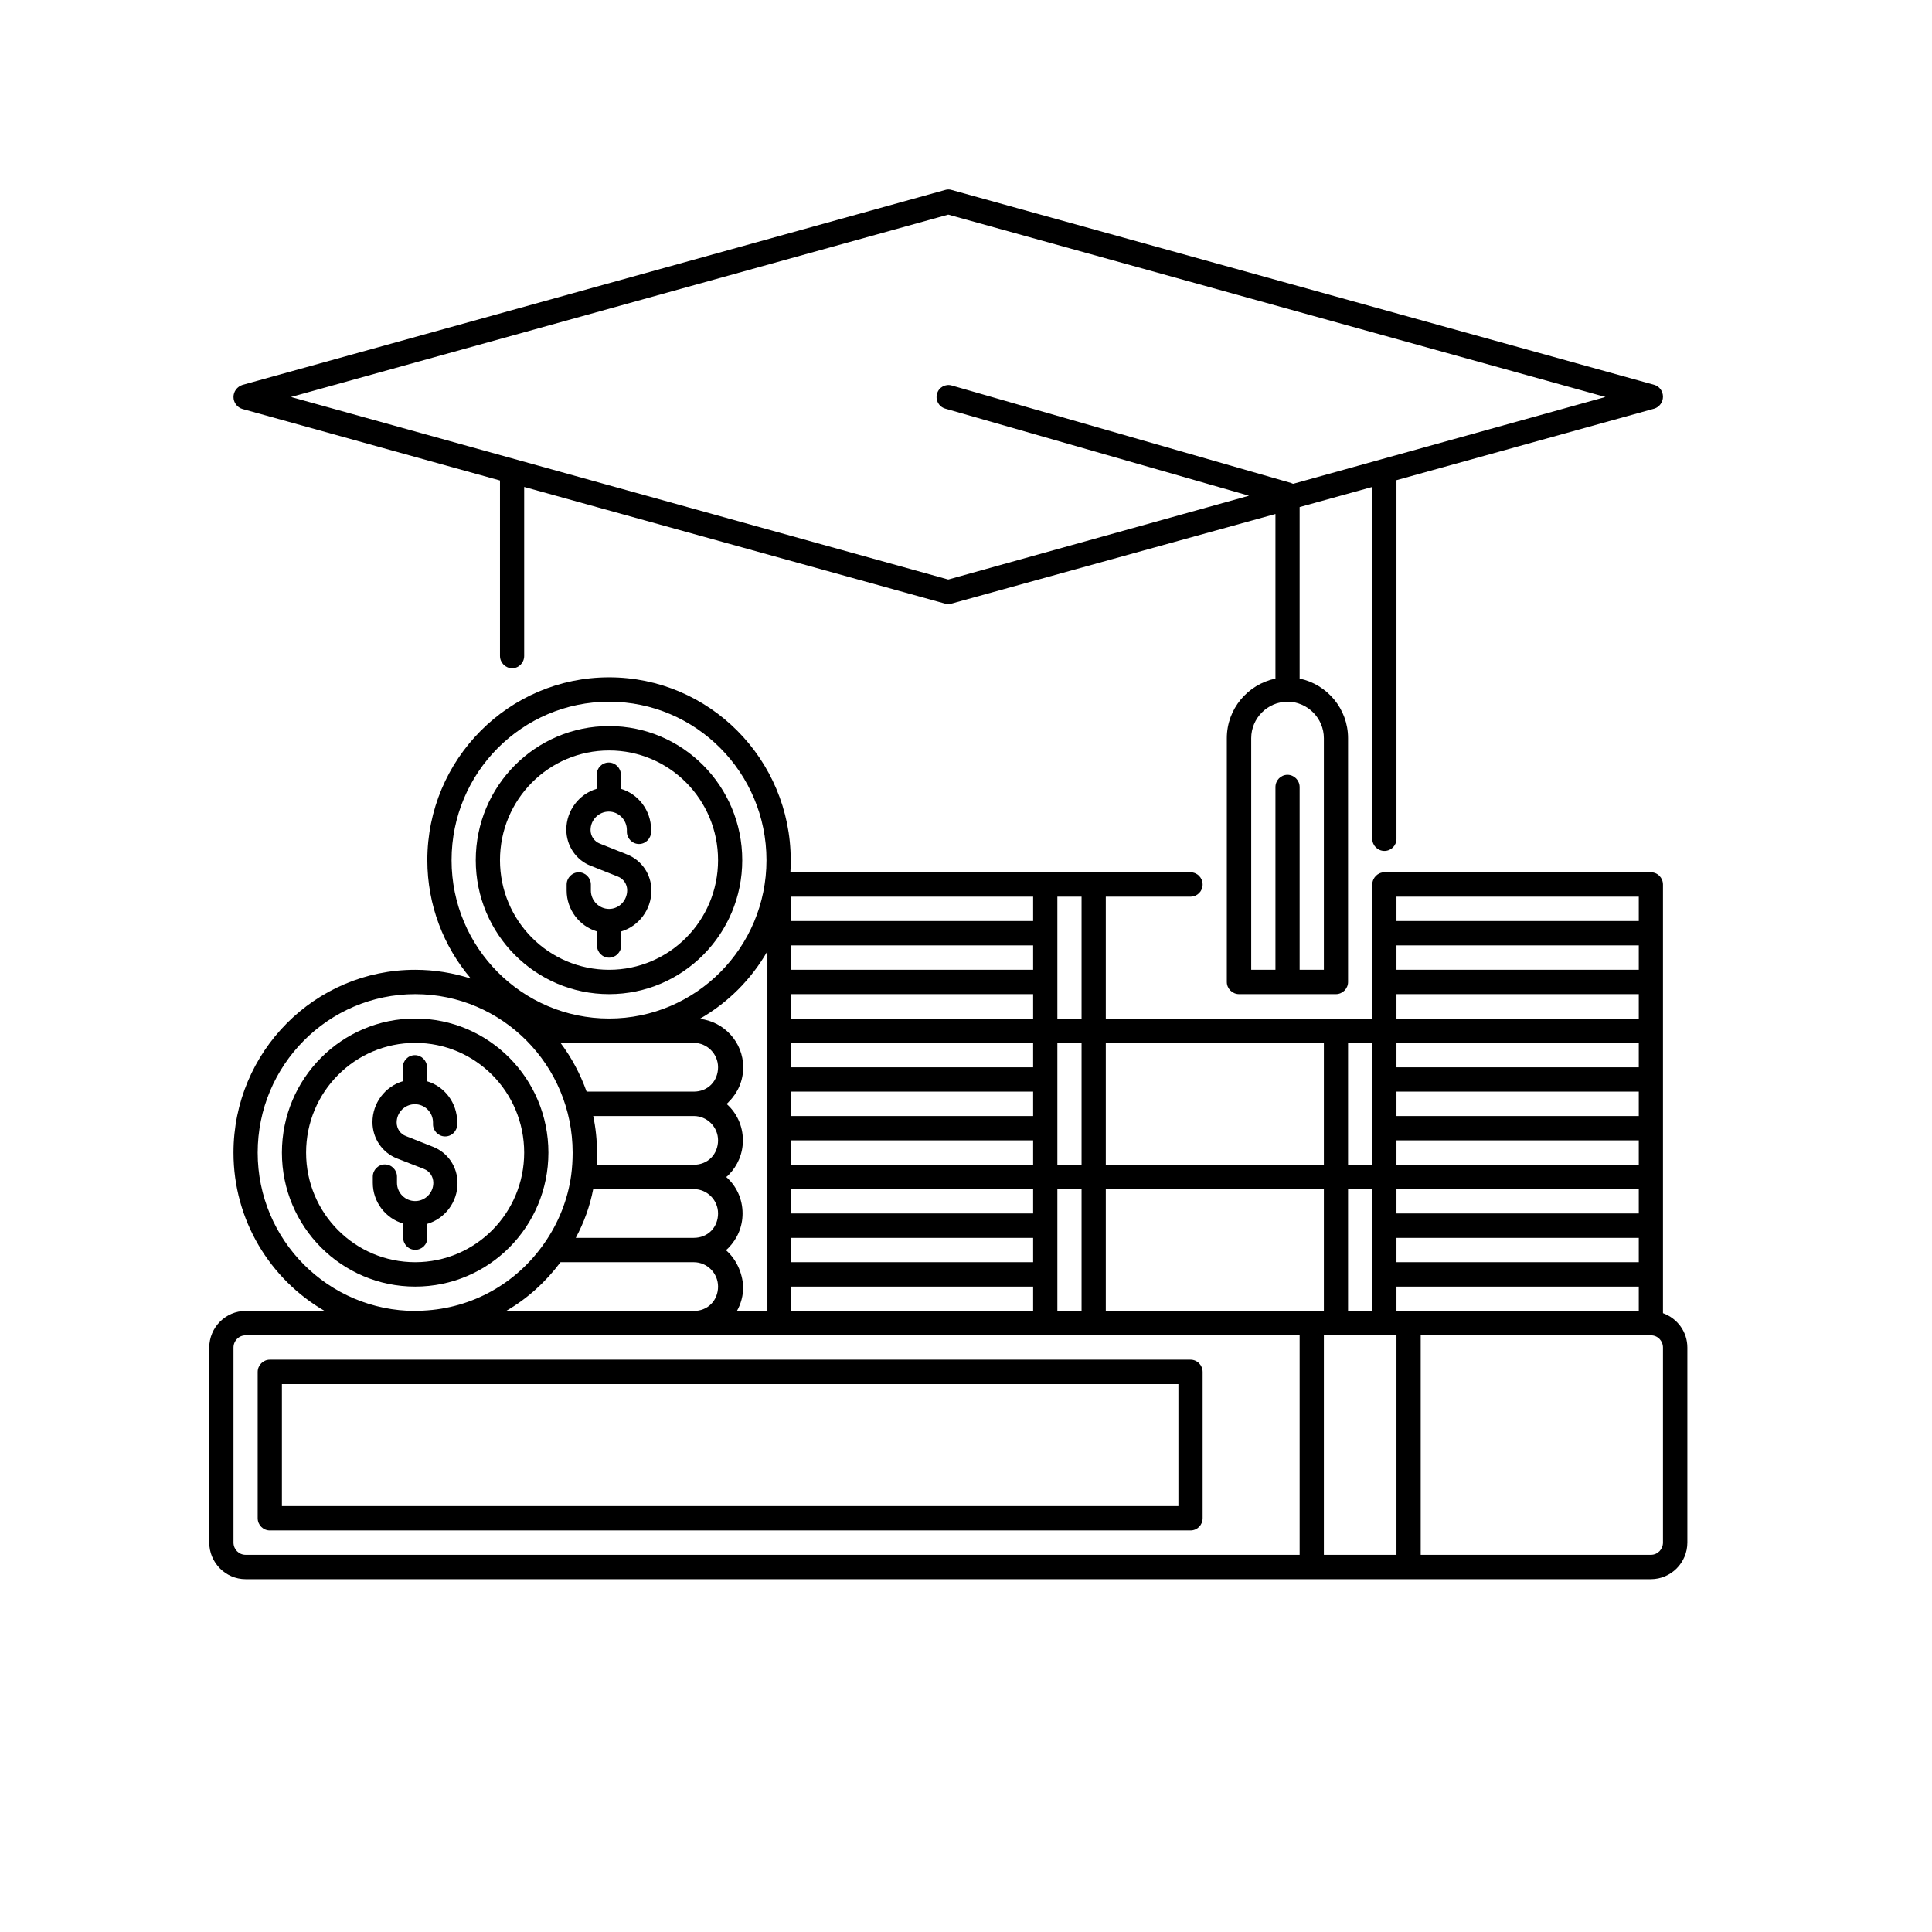 <svg xmlns="http://www.w3.org/2000/svg" xmlns:xlink="http://www.w3.org/1999/xlink" width="64" zoomAndPan="magnify" viewBox="0 0 48 48" height="64" preserveAspectRatio="xMidYMid meet" version="1.0"><defs><clipPath id="7e868806e6"><path d="M 5.191 4.703 L 41.926 4.703 L 41.926 25 L 5.191 25 Z M 5.191 4.703 " clip-rule="nonzero"/></clipPath><clipPath id="1411cdca33"><path d="M 5.191 16 L 41.926 16 L 41.926 39.234 L 5.191 39.234 Z M 5.191 16 " clip-rule="nonzero"/></clipPath></defs><path fill="#000000" d="M 15.133 24.699 C 16.961 24.699 18.441 23.207 18.441 21.371 C 18.441 19.531 16.961 18.039 15.133 18.039 C 13.301 18.039 11.82 19.531 11.82 21.371 C 11.82 23.207 13.301 24.699 15.133 24.699 Z M 15.133 18.645 C 16.629 18.645 17.84 19.863 17.84 21.371 C 17.84 22.875 16.629 24.094 15.133 24.094 C 13.633 24.094 12.422 22.875 12.422 21.371 C 12.422 19.863 13.633 18.645 15.133 18.645 Z M 15.133 18.645 " fill-opacity="1" fill-rule="nonzero"/><path fill="#000000" d="M 15.133 22.582 C 14.883 22.582 14.68 22.375 14.68 22.125 L 14.68 21.977 C 14.68 21.809 14.543 21.672 14.379 21.672 C 14.215 21.672 14.078 21.809 14.078 21.977 L 14.078 22.125 C 14.078 22.602 14.395 23.012 14.832 23.141 L 14.832 23.488 C 14.832 23.656 14.965 23.793 15.133 23.793 C 15.297 23.793 15.434 23.656 15.434 23.488 L 15.434 23.141 C 15.867 23.012 16.184 22.602 16.184 22.125 C 16.184 21.727 15.945 21.371 15.574 21.227 L 14.906 20.961 C 14.762 20.906 14.672 20.77 14.672 20.621 C 14.672 20.371 14.875 20.164 15.125 20.164 C 15.371 20.164 15.574 20.371 15.574 20.621 L 15.574 20.664 C 15.574 20.832 15.711 20.969 15.875 20.969 C 16.043 20.969 16.176 20.832 16.176 20.664 L 16.176 20.613 C 16.176 20.137 15.859 19.727 15.426 19.598 L 15.426 19.25 C 15.426 19.082 15.289 18.945 15.125 18.945 C 14.957 18.945 14.824 19.082 14.824 19.25 L 14.824 19.598 C 14.387 19.727 14.07 20.137 14.07 20.613 C 14.07 21.012 14.312 21.371 14.68 21.512 L 15.348 21.777 C 15.492 21.832 15.582 21.969 15.582 22.117 C 15.582 22.375 15.379 22.582 15.133 22.582 Z M 15.133 22.582 " fill-opacity="1" fill-rule="nonzero"/><path fill="#000000" d="M 13.625 28.637 C 13.625 26.797 12.145 25.305 10.316 25.305 C 8.488 25.305 7.004 26.797 7.004 28.637 C 7.004 30.477 8.488 31.965 10.316 31.965 C 12.145 31.965 13.625 30.477 13.625 28.637 Z M 7.605 28.637 C 7.605 27.129 8.816 25.91 10.316 25.91 C 11.812 25.91 13.023 27.129 13.023 28.637 C 13.023 30.141 11.812 31.359 10.316 31.359 C 8.816 31.359 7.605 30.141 7.605 28.637 Z M 7.605 28.637 " fill-opacity="1" fill-rule="nonzero"/><path fill="#000000" d="M 10.617 30.754 L 10.617 30.406 C 11.051 30.277 11.367 29.871 11.367 29.395 C 11.367 28.992 11.129 28.637 10.758 28.492 L 10.09 28.227 C 9.945 28.176 9.855 28.039 9.855 27.887 C 9.855 27.637 10.059 27.434 10.309 27.434 C 10.555 27.434 10.758 27.637 10.758 27.887 L 10.758 27.934 C 10.758 28.098 10.895 28.234 11.059 28.234 C 11.227 28.234 11.359 28.098 11.359 27.934 L 11.359 27.879 C 11.359 27.402 11.047 26.992 10.609 26.863 L 10.609 26.516 C 10.609 26.352 10.473 26.215 10.309 26.215 C 10.141 26.215 10.008 26.352 10.008 26.516 L 10.008 26.863 C 9.57 26.992 9.254 27.402 9.254 27.879 C 9.254 28.281 9.496 28.637 9.863 28.781 L 10.535 29.043 C 10.676 29.098 10.766 29.234 10.766 29.387 C 10.766 29.637 10.562 29.84 10.316 29.84 C 10.066 29.84 9.863 29.637 9.863 29.387 L 9.863 29.234 C 9.863 29.066 9.727 28.93 9.562 28.93 C 9.398 28.93 9.262 29.066 9.262 29.234 L 9.262 29.387 C 9.262 29.863 9.578 30.27 10.016 30.398 L 10.016 30.746 C 10.016 30.914 10.148 31.051 10.316 31.051 C 10.48 31.051 10.617 30.922 10.617 30.754 Z M 10.617 30.754 " fill-opacity="1" fill-rule="nonzero"/><g clip-path="url(#7e868806e6)"><path fill="#000000" d="M 6.02 10.16 L 12.422 11.938 L 12.422 16.297 C 12.422 16.465 12.559 16.602 12.723 16.602 C 12.891 16.602 13.023 16.465 13.023 16.297 L 13.023 12.098 L 23.477 14.996 C 23.5 15.004 23.527 15.004 23.559 15.004 C 23.59 15.004 23.613 15.004 23.641 14.996 L 31.688 12.77 L 31.688 16.859 C 31 17.004 30.48 17.609 30.48 18.34 L 30.48 24.398 C 30.48 24.562 30.617 24.699 30.785 24.699 L 33.191 24.699 C 33.355 24.699 33.492 24.562 33.492 24.398 L 33.492 18.34 C 33.492 17.609 32.973 17.004 32.289 16.859 L 32.289 12.598 L 34.094 12.098 L 34.094 20.84 C 34.094 21.008 34.23 21.141 34.395 21.141 C 34.562 21.141 34.695 21.008 34.695 20.84 L 34.695 11.93 L 41.102 10.152 C 41.227 10.113 41.316 9.992 41.316 9.855 C 41.316 9.719 41.227 9.598 41.102 9.562 L 23.641 4.719 C 23.59 4.703 23.535 4.703 23.484 4.719 L 6.027 9.562 C 5.891 9.605 5.801 9.727 5.801 9.863 C 5.801 10 5.891 10.121 6.02 10.16 Z M 32.891 18.34 L 32.891 24.094 L 32.289 24.094 L 32.289 19.555 C 32.289 19.387 32.152 19.25 31.988 19.25 C 31.82 19.25 31.688 19.387 31.688 19.555 L 31.688 24.094 L 31.086 24.094 L 31.086 18.34 C 31.086 17.844 31.492 17.434 31.988 17.434 C 32.484 17.434 32.891 17.844 32.891 18.34 Z M 23.559 5.332 L 39.887 9.863 L 32.129 12.02 C 32.113 12.016 32.094 12.008 32.078 12 L 23.648 9.578 C 23.492 9.531 23.324 9.621 23.281 9.781 C 23.234 9.941 23.324 10.105 23.484 10.152 L 31.031 12.316 L 23.559 14.398 L 7.23 9.863 Z M 23.559 5.332 " fill-opacity="1" fill-rule="nonzero"/></g><g clip-path="url(#1411cdca33)"><path fill="#000000" d="M 41.316 32.625 L 41.316 21.977 C 41.316 21.809 41.184 21.672 41.016 21.672 L 34.395 21.672 C 34.23 21.672 34.094 21.809 34.094 21.977 L 34.094 25.305 L 27.473 25.305 L 27.473 22.277 L 29.578 22.277 C 29.746 22.277 29.879 22.141 29.879 21.977 C 29.879 21.809 29.746 21.672 29.578 21.672 L 19.637 21.672 C 19.645 21.574 19.645 21.469 19.645 21.371 C 19.645 18.863 17.621 16.828 15.133 16.828 C 12.641 16.828 10.617 18.863 10.617 21.371 C 10.617 22.488 11.023 23.52 11.699 24.312 C 11.262 24.172 10.797 24.094 10.316 24.094 C 7.824 24.094 5.801 26.129 5.801 28.637 C 5.801 30.316 6.711 31.785 8.066 32.57 L 6.102 32.57 C 5.605 32.57 5.199 32.98 5.199 33.48 L 5.199 38.324 C 5.199 38.824 5.605 39.234 6.102 39.234 L 41.016 39.234 C 41.516 39.234 41.922 38.824 41.922 38.324 L 41.922 33.48 C 41.922 33.086 41.672 32.754 41.316 32.625 Z M 17.238 25.91 C 17.57 25.91 17.84 26.184 17.84 26.516 C 17.84 26.676 17.781 26.836 17.668 26.949 C 17.555 27.062 17.402 27.121 17.238 27.121 L 14.574 27.121 C 14.418 26.684 14.199 26.273 13.926 25.91 Z M 17.84 28.332 C 17.84 28.492 17.781 28.652 17.668 28.766 C 17.555 28.879 17.402 28.938 17.238 28.938 L 14.824 28.938 C 14.832 28.84 14.832 28.734 14.832 28.637 C 14.832 28.324 14.801 28.023 14.738 27.727 L 17.238 27.727 C 17.57 27.727 17.84 28 17.84 28.332 Z M 14.738 29.543 L 17.238 29.543 C 17.57 29.543 17.84 29.816 17.84 30.148 C 17.84 30.309 17.781 30.469 17.668 30.582 C 17.555 30.695 17.402 30.754 17.238 30.754 L 14.305 30.754 C 14.508 30.375 14.656 29.969 14.738 29.543 Z M 13.926 31.359 L 17.238 31.359 C 17.57 31.359 17.84 31.633 17.84 31.965 C 17.84 32.125 17.781 32.285 17.668 32.398 C 17.555 32.512 17.402 32.57 17.238 32.57 L 12.574 32.57 C 13.094 32.27 13.551 31.859 13.926 31.359 Z M 18.035 31.059 C 18.059 31.043 18.074 31.027 18.098 31.004 C 18.32 30.777 18.449 30.477 18.449 30.148 C 18.449 29.785 18.293 29.461 18.043 29.242 C 18.066 29.227 18.082 29.211 18.105 29.188 C 18.328 28.961 18.457 28.66 18.457 28.332 C 18.457 27.969 18.301 27.645 18.051 27.426 C 18.074 27.41 18.09 27.395 18.109 27.371 C 18.336 27.145 18.465 26.844 18.465 26.516 C 18.465 25.895 17.992 25.383 17.387 25.312 C 18.09 24.91 18.668 24.328 19.066 23.633 L 19.066 32.57 L 18.309 32.57 C 18.41 32.391 18.465 32.188 18.465 31.965 C 18.441 31.602 18.285 31.277 18.035 31.059 Z M 40.715 24.094 L 34.695 24.094 L 34.695 23.488 L 40.715 23.488 Z M 40.715 24.699 L 40.715 25.305 L 34.695 25.305 L 34.695 24.699 Z M 40.715 25.91 L 40.715 26.516 L 34.695 26.516 L 34.695 25.91 Z M 40.715 31.359 L 34.695 31.359 L 34.695 30.754 L 40.715 30.754 Z M 33.492 32.57 L 33.492 29.543 L 34.094 29.543 L 34.094 32.57 Z M 34.695 27.121 L 40.715 27.121 L 40.715 27.727 L 34.695 27.727 Z M 40.715 30.148 L 34.695 30.148 L 34.695 29.543 L 40.715 29.543 Z M 34.695 28.938 L 34.695 28.332 L 40.715 28.332 L 40.715 28.938 Z M 34.094 28.938 L 33.492 28.938 L 33.492 25.91 L 34.094 25.91 Z M 32.891 28.938 L 27.473 28.938 L 27.473 25.91 L 32.891 25.91 Z M 26.871 28.938 L 26.27 28.938 L 26.27 25.91 L 26.871 25.91 Z M 25.668 27.727 L 19.645 27.727 L 19.645 27.121 L 25.668 27.121 Z M 19.645 28.332 L 25.668 28.332 L 25.668 28.938 L 19.645 28.938 Z M 25.668 26.516 L 19.645 26.516 L 19.645 25.91 L 25.668 25.91 Z M 19.645 30.754 L 25.668 30.754 L 25.668 31.359 L 19.645 31.359 Z M 25.668 30.148 L 19.645 30.148 L 19.645 29.543 L 25.668 29.543 Z M 19.645 25.305 L 19.645 24.699 L 25.668 24.699 L 25.668 25.305 Z M 25.668 24.094 L 19.645 24.094 L 19.645 23.488 L 25.668 23.488 Z M 19.645 31.965 L 25.668 31.965 L 25.668 32.57 L 19.645 32.57 Z M 26.27 29.543 L 26.871 29.543 L 26.871 32.57 L 26.27 32.57 Z M 27.473 29.543 L 32.891 29.543 L 32.891 32.57 L 27.473 32.57 Z M 34.695 33.176 L 34.695 38.629 L 32.891 38.629 L 32.891 33.176 Z M 34.695 32.57 L 34.695 31.965 L 40.715 31.965 L 40.715 32.57 Z M 40.715 22.277 L 40.715 22.883 L 34.695 22.883 L 34.695 22.277 Z M 26.871 25.305 L 26.27 25.305 L 26.27 22.277 L 26.871 22.277 Z M 25.668 22.277 L 25.668 22.883 L 19.645 22.883 L 19.645 22.277 Z M 15.133 17.434 C 17.289 17.434 19.043 19.195 19.043 21.371 C 19.043 23.543 17.289 25.305 15.133 25.305 C 12.973 25.305 11.219 23.543 11.219 21.371 C 11.219 19.195 12.973 17.434 15.133 17.434 Z M 6.402 28.637 C 6.402 26.465 8.156 24.699 10.316 24.699 C 12.477 24.699 14.227 26.465 14.227 28.637 C 14.227 28.824 14.215 29.016 14.191 29.195 C 14.109 29.801 13.875 30.383 13.527 30.883 C 12.828 31.891 11.73 32.504 10.512 32.562 C 10.449 32.562 10.383 32.57 10.324 32.57 C 8.156 32.57 6.402 30.809 6.402 28.637 Z M 5.801 38.324 L 5.801 33.48 C 5.801 33.312 5.934 33.176 6.102 33.176 L 32.289 33.176 L 32.289 38.629 L 6.102 38.629 C 5.934 38.629 5.801 38.492 5.801 38.324 Z M 41.316 38.324 C 41.316 38.492 41.184 38.629 41.016 38.629 L 35.297 38.629 L 35.297 33.176 L 41.016 33.176 C 41.184 33.176 41.316 33.312 41.316 33.48 Z M 41.316 38.324 " fill-opacity="1" fill-rule="nonzero"/></g><path fill="#000000" d="M 29.578 33.781 L 6.703 33.781 C 6.539 33.781 6.402 33.918 6.402 34.086 L 6.402 37.719 C 6.402 37.887 6.539 38.023 6.703 38.023 L 29.578 38.023 C 29.746 38.023 29.879 37.887 29.879 37.719 L 29.879 34.086 C 29.879 33.918 29.746 33.781 29.578 33.781 Z M 29.277 37.418 L 7.004 37.418 L 7.004 34.387 L 29.277 34.387 Z M 29.277 37.418 " fill-opacity="1" fill-rule="nonzero"/></svg>